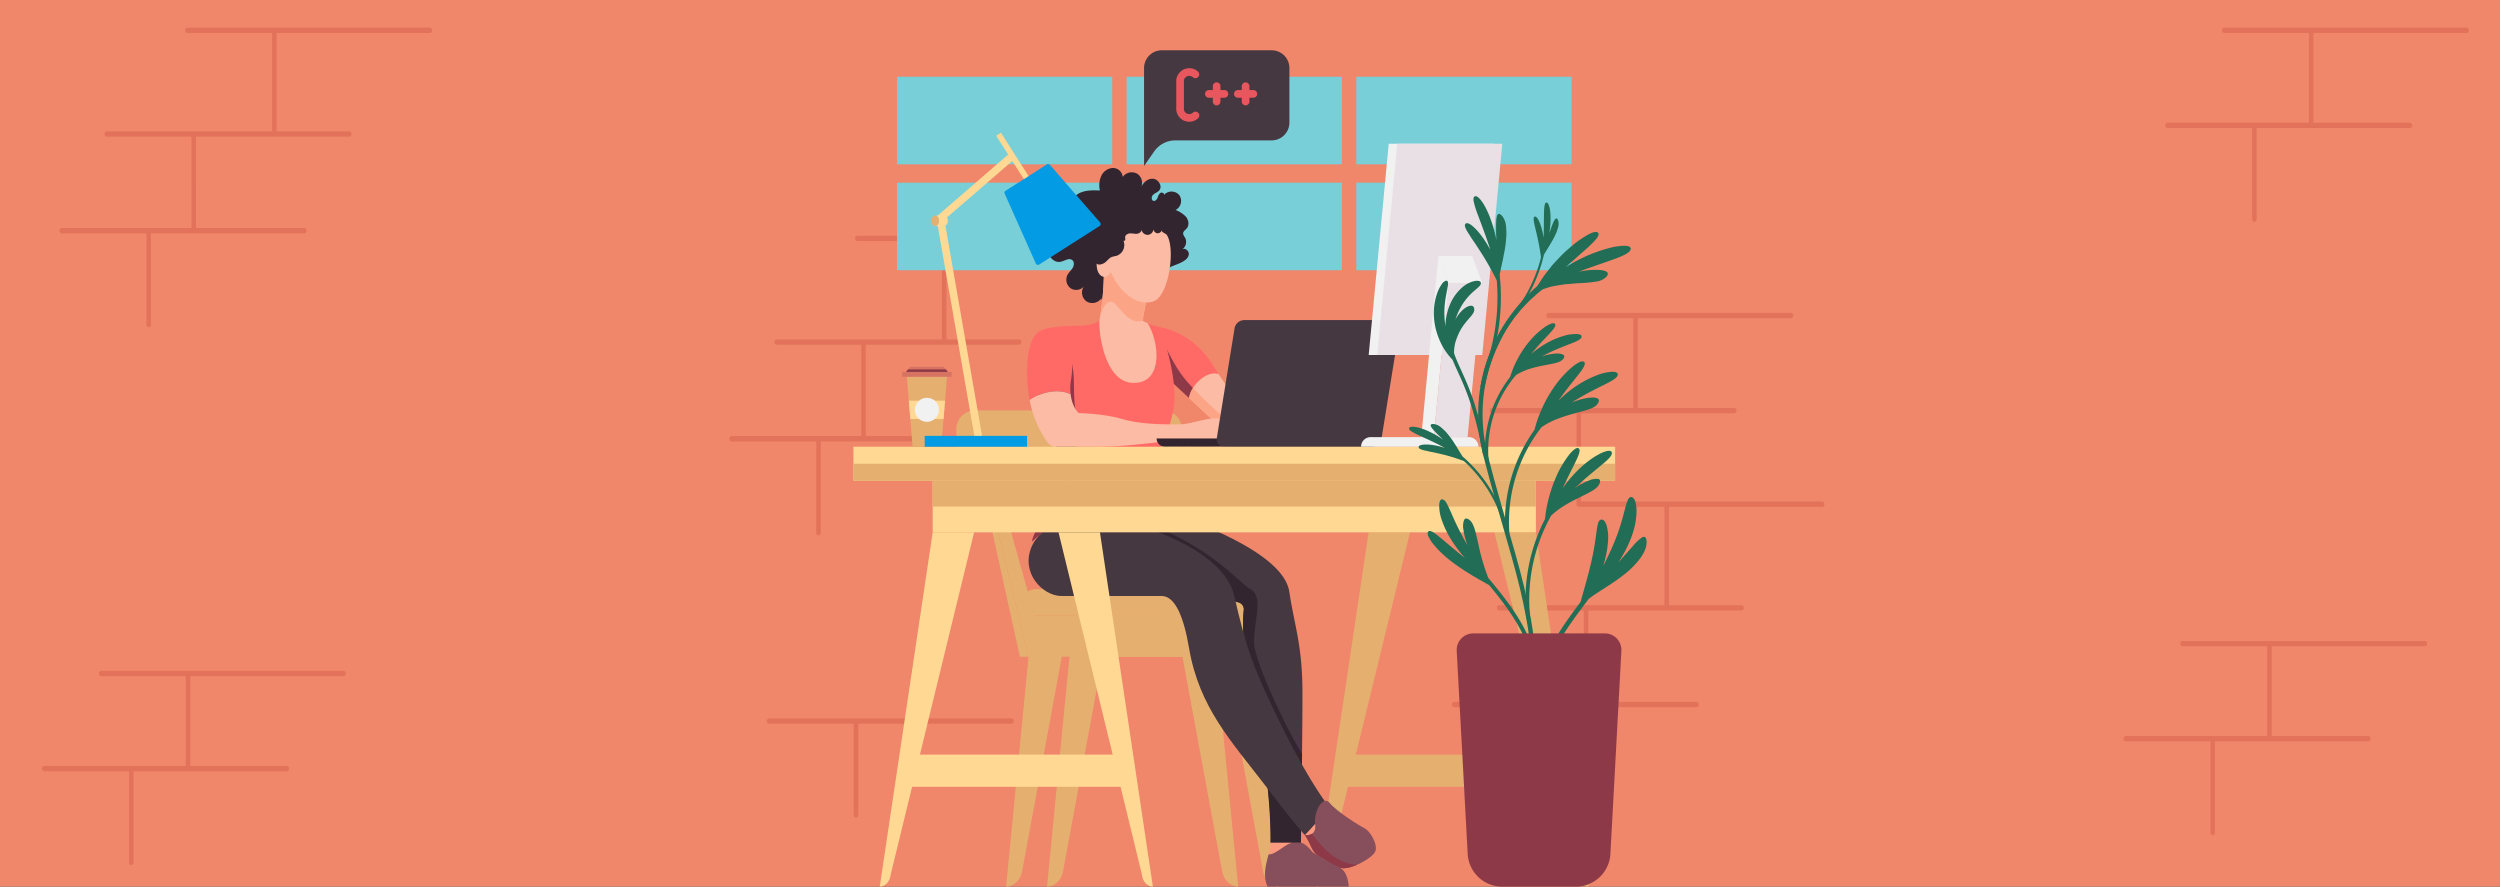 <svg xmlns="http://www.w3.org/2000/svg" width="1138.615" height="403.801" viewBox="0 0 1138.615 403.801">
  <rect x="0" y="0" width="1138.615" height="403.801" fill="#333333" stroke="none"/>
  <g id="Grupo_12635" data-name="Grupo 12635" transform="translate(1380.507 -3116.725)">
    <rect id="Rectángulo_4419" data-name="Rectángulo 4419" width="1138.615" height="403.8" transform="translate(-241.893 3520.525) rotate(-180)" fill="#f0866a"/>
    <g id="Grupo_11845" data-name="Grupo 11845">
      <path id="Trazado_2588" data-name="Trazado 2588" d="M-986.179,3315.278c0,.02,0,.039,0,.059H-936.9a1.13,1.13,0,0,1,1.031,1.208,1.131,1.131,0,0,1-1.031,1.21h-69.78v41.55a1.133,1.133,0,0,1-1.032,1.209,1.132,1.132,0,0,1-1.033-1.209v-41.55H-1047.3a1.132,1.132,0,0,1-1.031-1.21,1.132,1.132,0,0,1,1.031-1.208h59.057c0-.02,0-.039,0-.059v-41.551H-1026.8a1.132,1.132,0,0,1-1.031-1.209,1.131,1.131,0,0,1,1.031-1.209h75.272v-44.8h-38.556a1.131,1.131,0,0,1-1.031-1.209,1.13,1.13,0,0,1,1.031-1.208h110.4a1.133,1.133,0,0,1,1.033,1.208,1.134,1.134,0,0,1-1.033,1.209h-69.78v44.8H-916.4a1.131,1.131,0,0,1,1.03,1.209,1.132,1.132,0,0,1-1.03,1.209h-69.782Z" fill="#e2735a"/>
      <path id="Trazado_2589" data-name="Trazado 2589" d="M-1291.244,3220.517c0,.018,0,.038,0,.057h49.282a1.133,1.133,0,0,1,1.032,1.21,1.132,1.132,0,0,1-1.032,1.208h-69.781v41.551a1.132,1.132,0,0,1-1.03,1.209,1.134,1.134,0,0,1-1.034-1.209v-41.551h-38.554a1.132,1.132,0,0,1-1.032-1.208,1.133,1.133,0,0,1,1.032-1.21h59.056c0-.019,0-.039,0-.057v-41.553h-38.556a1.13,1.13,0,0,1-1.031-1.208,1.132,1.132,0,0,1,1.031-1.21h75.272v-44.794h-38.556a1.133,1.133,0,0,1-1.032-1.209,1.132,1.132,0,0,1,1.032-1.209h110.4a1.131,1.131,0,0,1,1.032,1.209,1.132,1.132,0,0,1-1.032,1.209h-69.779v44.794h33.063a1.133,1.133,0,0,1,1.032,1.21,1.131,1.131,0,0,1-1.032,1.208h-69.779Z" fill="#e2735a"/>
      <g id="Grupo_11844" data-name="Grupo 11844">
        <path id="Trazado_2590" data-name="Trazado 2590" d="M-661.008,3347.568c.162,0-.136.077,0,0Z" fill="#e2735a"/>
        <path id="Trazado_2591" data-name="Trazado 2591" d="M-718.229,3436.391h59.056c0-.02,0-.04,0-.059V3394.78h-38.555a1.133,1.133,0,0,1-1.033-1.209,1.132,1.132,0,0,1,1.033-1.208h75.271v-44.795h-38.55c-1.017,0-1.484-.421-1.484-1.088v-41.55h-38.555a1.132,1.132,0,0,1-1.031-1.209,1.131,1.131,0,0,1,1.031-1.209h64.393v-40.875h-38.555a1.132,1.132,0,0,1-1.032-1.209,1.132,1.132,0,0,1,1.032-1.209h110.4a1.132,1.132,0,0,1,1.032,1.209,1.132,1.132,0,0,1-1.032,1.209h-69.78v40.875h43.942a1.132,1.132,0,0,1,1.032,1.209,1.133,1.133,0,0,1-1.032,1.209h-69.78v40.22h109.814a1.133,1.133,0,0,1,1.032,1.208,1.134,1.134,0,0,1-1.032,1.21H-620.4v44.795h33.065a1.131,1.131,0,0,1,1.031,1.208,1.132,1.132,0,0,1-1.031,1.209h-69.78v41.552c0,.019,0,.039,0,.059h49.282a1.132,1.132,0,0,1,1.032,1.208,1.132,1.132,0,0,1-1.032,1.209h-69.78v41.55a1.134,1.134,0,0,1-1.032,1.211,1.133,1.133,0,0,1-1.032-1.211v-41.55h-38.555a1.132,1.132,0,0,1-1.032-1.209A1.132,1.132,0,0,1-718.229,3436.391Z" fill="#e2735a"/>
      </g>
      <path id="Trazado_2592" data-name="Trazado 2592" d="M-989.609,3487.884a1.131,1.131,0,0,1-1.031,1.209,1.131,1.131,0,0,1-1.031-1.209v-41.55h-38.556a1.133,1.133,0,0,1-1.032-1.21,1.132,1.132,0,0,1,1.032-1.208h110.4a1.132,1.132,0,0,1,1.032,1.208,1.133,1.133,0,0,1-1.032,1.21h-69.781Z" fill="#e2735a"/>
      <path id="Trazado_2593" data-name="Trazado 2593" d="M-1360.29,3465.562h64.393v-40.874h-38.555a1.132,1.132,0,0,1-1.032-1.21,1.131,1.131,0,0,1,1.032-1.208h110.4a1.131,1.131,0,0,1,1.031,1.208,1.132,1.132,0,0,1-1.031,1.21h-69.78v40.874h43.942a1.133,1.133,0,0,1,1.031,1.21,1.133,1.133,0,0,1-1.031,1.209h-69.78v41.549a1.133,1.133,0,0,1-1.033,1.21,1.133,1.133,0,0,1-1.031-1.21v-41.549h-38.555a1.133,1.133,0,0,1-1.032-1.209A1.133,1.133,0,0,1-1360.29,3465.562Z" fill="#e2735a"/>
      <path id="Trazado_2594" data-name="Trazado 2594" d="M-393.343,3172.627h64.393v-40.874h-38.555a1.132,1.132,0,0,1-1.032-1.21,1.131,1.131,0,0,1,1.032-1.209h110.4a1.132,1.132,0,0,1,1.032,1.209,1.133,1.133,0,0,1-1.032,1.21h-69.78v40.874h43.941a1.133,1.133,0,0,1,1.033,1.21,1.132,1.132,0,0,1-1.033,1.208h-69.78v41.55a1.132,1.132,0,0,1-1.032,1.21,1.132,1.132,0,0,1-1.032-1.21v-41.55h-38.554a1.132,1.132,0,0,1-1.032-1.208A1.133,1.133,0,0,1-393.343,3172.627Z" fill="#e2735a"/>
      <path id="Trazado_2595" data-name="Trazado 2595" d="M-412.316,3451.951h64.394v-40.874h-38.556a1.133,1.133,0,0,1-1.032-1.21,1.133,1.133,0,0,1,1.032-1.209h110.4a1.132,1.132,0,0,1,1.031,1.209,1.132,1.132,0,0,1-1.031,1.21h-69.781v40.874h43.942a1.133,1.133,0,0,1,1.032,1.21,1.132,1.132,0,0,1-1.032,1.208H-371.7v41.551a1.133,1.133,0,0,1-1.033,1.21,1.133,1.133,0,0,1-1.031-1.21v-41.551h-38.555a1.132,1.132,0,0,1-1.031-1.208A1.133,1.133,0,0,1-412.316,3451.951Z" fill="#e2735a"/>
    </g>
    <g id="Grupo_11892" data-name="Grupo 11892">
      <g id="Grupo_11850" data-name="Grupo 11850">
        <g id="Grupo_11847" data-name="Grupo 11847">
          <rect id="Rectángulo_4420" data-name="Rectángulo 4420" width="98.049" height="39.891" transform="translate(-971.988 3151.667)" fill="#78cfd8"/>
          <rect id="Rectángulo_4421" data-name="Rectángulo 4421" width="98.049" height="39.891" transform="translate(-971.988 3199.918)" fill="#78cfd8"/>
        </g>
        <g id="Grupo_11848" data-name="Grupo 11848">
          <rect id="Rectángulo_4422" data-name="Rectángulo 4422" width="98.049" height="39.891" transform="translate(-867.386 3151.667)" fill="#78cfd8"/>
          <rect id="Rectángulo_4423" data-name="Rectángulo 4423" width="98.049" height="39.891" transform="translate(-867.386 3199.918)" fill="#78cfd8"/>
        </g>
        <g id="Grupo_11849" data-name="Grupo 11849">
          <rect id="Rectángulo_4424" data-name="Rectángulo 4424" width="98.049" height="39.891" transform="translate(-762.783 3151.667)" fill="#78cfd8"/>
          <rect id="Rectángulo_4425" data-name="Rectángulo 4425" width="98.049" height="39.891" transform="translate(-762.783 3199.918)" fill="#78cfd8"/>
        </g>
      </g>
      <g id="Grupo_11854" data-name="Grupo 11854">
        <g id="Grupo_11853" data-name="Grupo 11853">
          <path id="Trazado_2596" data-name="Trazado 2596" d="M-891.577,3396.964l-12.07,123.562h0c3.525,0,6.575-2.923,7.334-7.027l18.055-97.678h27.471v-18.857Z" fill="#e5af70"/>
          <path id="Trazado_2597" data-name="Trazado 2597" d="M-810,3396.964l12.07,123.562h0c-3.525,0-6.575-2.923-7.334-7.027l-18.055-97.678h-27.47v-18.857Z" fill="#e5af70"/>
          <path id="Trazado_2598" data-name="Trazado 2598" d="M-910.222,3396.964l-12.07,123.562h0c3.525,0,6.575-2.923,7.334-7.027l18.055-97.678h27.47v-18.857Z" fill="#e5af70"/>
          <path id="Trazado_2599" data-name="Trazado 2599" d="M-807.117,3396.964H-911.425A4.574,4.574,0,0,1-916,3392.39h0a7.336,7.336,0,0,1,7.336-7.336h98.782a7.336,7.336,0,0,1,7.336,7.336h0A4.573,4.573,0,0,1-807.117,3396.964Z" fill="#e5af70"/>
          <g id="Grupo_11851" data-name="Grupo 11851">
            <path id="Trazado_2600" data-name="Trazado 2600" d="M-859.079,3345.963l-5.438,39.091h5.438l6.043-45.965Z" fill="#e5af70"/>
            <path id="Trazado_2601" data-name="Trazado 2601" d="M-859.079,3385.054h4.532l4.23-51.5-2.719,5.539Z" fill="#e5af70"/>
          </g>
          <g id="Grupo_11852" data-name="Grupo 11852">
            <path id="Trazado_2602" data-name="Trazado 2602" d="M-923.681,3345.963l19.622,69.857h-8.006l-18.853-76.731Z" fill="#e5af70"/>
            <path id="Trazado_2603" data-name="Trazado 2603" d="M-912.064,3415.821H-916l-18.175-82.27,3.256,5.539Z" fill="#e5af70"/>
          </g>
          <path id="Rectángulo_4426" data-name="Rectángulo 4426" d="M8.541,0h85.6a8.541,8.541,0,0,1,8.541,8.541v.5a44.5,44.5,0,0,1-44.5,44.5H44.5A44.5,44.5,0,0,1,0,9.044v-.5A8.541,8.541,0,0,1,8.541,0Z" transform="translate(-944.947 3303.632)" fill="#e5af70"/>
        </g>
        <path id="Trazado_2604" data-name="Trazado 2604" d="M-808.156,3415.821-810,3396.964h-40.789v18.857Z" fill="#e5af70"/>
        <path id="Trazado_2605" data-name="Trazado 2605" d="M-828.644,3396.964l12.071,123.562h0c-3.525,0-6.576-2.923-7.334-7.027l-18.056-97.678h-27.47v-18.857Z" fill="#e5af70"/>
      </g>
      <g id="Grupo_11856" data-name="Grupo 11856">
        <g id="Grupo_11855" data-name="Grupo 11855">
          <path id="Trazado_2606" data-name="Trazado 2606" d="M-772.393,3475.076h106.6l-4.318-14.685h-98.175Z" fill="#e5af70"/>
        </g>
        <path id="Trazado_2607" data-name="Trazado 2607" d="M-757.179,3359.18l-24.107,161.346h0c2.554,0,4.7-2.361,4.976-5.478l38-155.868Z" fill="#e5af70"/>
        <path id="Trazado_2608" data-name="Trazado 2608" d="M-681,3359.18l24.106,161.346h0c-2.554,0-4.7-2.361-4.976-5.478l-38-155.868Z" fill="#e5af70"/>
      </g>
      <g id="Grupo_11858" data-name="Grupo 11858">
        <g id="Grupo_11857" data-name="Grupo 11857">
          <path id="Trazado_2609" data-name="Trazado 2609" d="M-825.46,3287.143c-.5-.771-1-1.576-1.517-2.425-4.8-7.9-12.31-16.615-26.136-19.206l2.548,21.714,11.6,10.763C-838.024,3291.872-830.58,3285.258-825.46,3287.143Z" fill="#ff6a66"/>
          <path id="Trazado_2610" data-name="Trazado 2610" d="M-825.46,3287.143c-5.12-1.885-12.564,4.729-13.506,10.846l16.5,15.315c10.281-7.272,16.3-3.761,16.3-3.761C-812.058,3302.234-817.652,3299.266-825.46,3287.143Z" fill="#fcbba4"/>
        </g>
        <path id="Trazado_2611" data-name="Trazado 2611" d="M-852.294,3272.49l1.729,14.736,11.6,10.763a12.2,12.2,0,0,1,1.787-4.54c-7.1-7.333-8.9-12.171-14.582-22.446Z" fill="#8e3948"/>
        <path id="Trazado_2612" data-name="Trazado 2612" d="M-822.463,3313.3a31.332,31.332,0,0,1,4.105-2.476,203.461,203.461,0,0,1-18.821-17.379,12.2,12.2,0,0,0-1.787,4.54Z" fill="#fca586"/>
      </g>
      <path id="Trazado_2613" data-name="Trazado 2613" d="M-908.224,3268.6c7.7-5.89,24.2-1.126,28.491-6.216s18.4.187,21.943,1.6a26.862,26.862,0,0,0,4.677,1.527c1.56.347,6.748,16.754,7.523,29.42,1.244,20.327-17.173,37.021-6.751,48.931,3.731,4.264,6.812,7.107,6.812,7.107s-4.858,6.185-15.873,6.185-33.934-9.028-49.036,6.252c0,0-.613-2.665,7.866-14.569s7.591-16.167,5.1-23.274S-917.38,3275.606-908.224,3268.6Z" fill="#ff6a66"/>
      <path id="Trazado_2614" data-name="Trazado 2614" d="M-892.427,3333.026c1.1-5.5,3.592-14.656,1.722-29.191-1.43-11.119.325-14.825-2.163-23.947l-17.945-4.469c-.794,14.4,11.3,44.311,13.345,50.145,2.487,7.107,3.375,11.37-5.1,23.274s-7.866,14.569-7.866,14.569c6.48-6.556,14.4-8.632,22.2-8.871l0,0C-901.921,3355.432-894.27,3342.265-892.427,3333.026Z" fill="#8e3948"/>
      <g id="Grupo_11859" data-name="Grupo 11859">
        <path id="Trazado_2615" data-name="Trazado 2615" d="M-839.078,3232.625c.2-1.613-1.778-3.27-3.075-2.291a4.127,4.127,0,0,0,1.369-5.4,3.949,3.949,0,0,1-.882-1.883c.015-1,1.081-1.6,1.715-2.379,1.2-1.47.778-3.769-.429-5.232a12.5,12.5,0,0,0-4.728-3.068,4.664,4.664,0,0,0,1.708-6.78,4.664,4.664,0,0,0-6.991-.095c.306-.791-1-1.359-1.693-.868a4.57,4.57,0,0,0-1.211,2.192c-.322.785-1.046,1.6-1.869,1.389-1.11-.28-.969-2.022-.132-2.8s2.043-1.119,2.78-2c1.641-1.949-.523-5.261-3.071-5.284s-4.635,2.181-5.535,4.564a5.03,5.03,0,0,0-1.323-6.749,5.03,5.03,0,0,0-6.736,1.391,4.455,4.455,0,0,0-4.487-4.1,6.228,6.228,0,0,0-5.287,3.635,10.588,10.588,0,0,0-.609,6.615c-3.116-.113-6.371-.2-9.191,1.131s-5.01,4.557-4.085,7.535c.4,1.295,1.338,2.422,1.47,3.771.3,3.076-3.328,4.764-6.042,6.241-2.936,1.6-5.6,4.266-5.917,7.592s2.711,6.923,5.969,6.18c1.783-.407,3.741-1.9,5.185-.776,1.043.812.872,2.483.189,3.615s-1.747,2.007-2.359,3.178a4.873,4.873,0,0,0,1.373,6.011,4.63,4.63,0,0,0,6.061-.728,5.005,5.005,0,0,0,1.289,6.79,5.006,5.006,0,0,0,6.746-1.505c.4,2.085,1.311,4.653,3.43,4.786,2.145.134,3.373-2.378,3.847-4.474s1.164-4.649,3.252-5.155c3.286-.8,5.269,2.653,8.368-.114,2.094-1.869,2.985-4.37,5.54-5.878,2.051-1.21,4.392-1.942,6.488-3.093C-845.438,3237.206-839.492,3236.043-839.078,3232.625Z" fill="#33252f"/>
        <path id="Trazado_2616" data-name="Trazado 2616" d="M-877.738,3239.847a130.55,130.55,0,0,1-1.995,22.542c-.6,3.392,1.6,28.726,15.561,28.726s11.37-19.35,6.382-27.13l-2.393-1.2,2.393-12.368-14.562-12.777Z" fill="#fcbba4"/>
        <path id="Trazado_2617" data-name="Trazado 2617" d="M-860.183,3262.788l2.393-12.368-14.562-12.777-5.386,2.2a130.55,130.55,0,0,1-1.995,22.542c1-5.186,3.79-10.971,7.58-6.782C-868.938,3259.16-865.442,3264.4-860.183,3262.788Z" fill="#fca586"/>
        <path id="Trazado_2618" data-name="Trazado 2618" d="M-849.051,3223.795c3.959,6.108.952,27.435-5.907,30.1-6.641,2.582-15.069-3.053-19.4-12.754a.4.4,0,0,0-.733-.005,2.665,2.665,0,0,1-1.934,1.684c-1.507.223-4.032-.934-4.032-6.072.813.989,2.955.241,3.952-.562s1.764-1.939,2.949-2.423a17.183,17.183,0,0,1,2.1-.5,5.214,5.214,0,0,0,3.186-7.014c.166.351.757.113.854-.264a4.64,4.64,0,0,0-.068-1.158c0-1.05,1.165-1.74,2.214-1.8s2.095.262,3.142.171,2.188-.853,2.105-1.9a2.865,2.865,0,0,0,3.006,2.387,2.863,2.863,0,0,0,2.484-2.925,2,2,0,0,0,1.461,2.164,2,2,0,0,0,2.275-1.282C-851.441,3222.69-849.62,3222.918-849.051,3223.795Z" fill="#fcbba4"/>
      </g>
      <g id="Grupo_11860" data-name="Grupo 11860">
        <path id="Trazado_2619" data-name="Trazado 2619" d="M-892.893,3296.278a23.362,23.362,0,0,1,.149-6.427c2.285-14.432-2.708-25.3-11.218-23.443-5.051,1.1-8.755,5.452-8.755,20.172a63.54,63.54,0,0,0,1.175,12.329C-906.352,3295.413-898.9,3293.463-892.893,3296.278Z" fill="#ff6a66"/>
        <path id="Trazado_2620" data-name="Trazado 2620" d="M-817.416,3316.979c-1.349-2.77-3.484-6.628-5.733-8.592-3.745-3.271-14.043,1.636-20.55,1.636s-17.524,0-25.671-2.453-19.941-2.726-19.941-2.726-2.892-2.7-3.582-8.566c-6.01-2.815-13.459-.865-18.649,2.631a47.661,47.661,0,0,0,8.241,19.473,4.8,4.8,0,0,0,3.834,1.8h19.125c13.65,0,29.73-2.528,32.449-2.528s5.707,2.528,8.22,2.528,2.793-1.166,5.289-2.528c1.832-1,4.335.827,5.539,1.872a2.808,2.808,0,0,0,1.843.656h7.15C-817.959,3320.184-816.676,3318.5-817.416,3316.979Z" fill="#fcbba4"/>
      </g>
      <g id="Grupo_11863" data-name="Grupo 11863">
        <g id="Grupo_11862" data-name="Grupo 11862">
          <g id="Grupo_11861" data-name="Grupo 11861">
            <path id="Trazado_2621" data-name="Trazado 2621" d="M-752.228,3316.412h-101.5a3.772,3.772,0,0,0,3.773,3.772H-756a3.772,3.772,0,0,0,3.772-3.772Z" fill="#33252f"/>
          </g>
        </g>
        <path id="Trazado_2622" data-name="Trazado 2622" d="M-822.888,3320.184h67.138a4.519,4.519,0,0,0,4.461-3.8l8.07-49.86a3.464,3.464,0,0,0-3.42-4.017h-67.138a4.517,4.517,0,0,0-4.46,3.8l-8.07,49.86A3.463,3.463,0,0,0-822.888,3320.184Z" fill="#463840"/>
      </g>
      <g id="Grupo_11868" data-name="Grupo 11868">
        <g id="Grupo_11866" data-name="Grupo 11866">
          <g id="Grupo_11864" data-name="Grupo 11864">
            <path id="Trazado_2623" data-name="Trazado 2623" d="M-845.529,3350.97c38.113,13.738,50.79,25.766,52.231,35.273,2.432,16.046,5.985,24.4,5.985,46.131s-.7,68.177-.7,68.177h-13.8s1.051-17.663-4.761-47.367c-6.042-30.875-8.742-46.415-7.471-58.475a3.253,3.253,0,0,0-2.052-3.509c-3.772-1.2-13.149-3.025-35.32-3.025l-20.137-31.445Z" fill="#463840"/>
            <path id="Trazado_2624" data-name="Trazado 2624" d="M-809.36,3409.426c0-10.815,4.59-21.031-1.932-24.636-5.137-2.839-16.2-18.044-48.581-30.646l-3.224.714-4.393,8.613,16.069,24.7c22.171,0,31.548,1.824,35.32,3.025a3.253,3.253,0,0,1,2.052,3.509c-1.271,12.06,1.152,27.673,7.471,58.475a245.462,245.462,0,0,1,4.761,47.367h13.8s.319-18.673.528-40.381C-796.072,3446.106-809.36,3416.749-809.36,3409.426Z" fill="#33252f"/>
          </g>
          <path id="Trazado_2625" data-name="Trazado 2625" d="M-801.817,3500.551" fill="#33252f"/>
          <g id="Grupo_11865" data-name="Grupo 11865">
            <path id="Trazado_2626" data-name="Trazado 2626" d="M-801.817,3500.551a22.777,22.777,0,0,1-.936,5.3c3.547.162,8.01-5.3,11.124-5.3Z" fill="#fc9a80"/>
            <path id="Trazado_2627" data-name="Trazado 2627" d="M-768.789,3513.076c-2.394-2.483-12.829-6.829-14.181-8.527-3.185-4-5.047-4-5.047-4h-3.612c-3.114,0-7.577,5.465-11.124,5.3-1.171,4.536-2.756,9.905-.428,14.672h36.955S-766.4,3515.559-768.789,3513.076Z" fill="#874f5b"/>
          </g>
        </g>
        <g id="Grupo_11867" data-name="Grupo 11867">
          <path id="Trazado_2628" data-name="Trazado 2628" d="M-786.174,3497.071l6.265,1.389v-10.931l-7.4,4.036Z" fill="#fc9a80"/>
          <path id="Trazado_2629" data-name="Trazado 2629" d="M-910.438,3365.246c-5.582,12.044,4.6,22.929,13.415,22.929h45.6c6.149,0,10.082,9.617,12.455,23.656,4.615,27.313,19.6,42.806,34.768,62.714s18.024,22.526,18.024,22.526l11.338-12.452s-8.119-9.411-21.7-36.726-16.544-36.813-21.823-59.718-47.781-33.336-47.781-33.336S-902.057,3347.161-910.438,3365.246Z" fill="#463840"/>
          <path id="Trazado_2630" data-name="Trazado 2630" d="M-786.174,3497.071c2.9,4.248,3.193,7.891,6.354,9.567s5.506,3.437,9.447,5.2,14.929-4.079,16.247-7.382-2.637-9.356-4.688-10.365-13-7.736-16.022-11.6-7.417,3.7-6.685,9.586S-786.174,3497.071-786.174,3497.071Z" fill="#874f5b"/>
          <path id="Trazado_2631" data-name="Trazado 2631" d="M-762.352,3510.538c-6.984-.237-13.372-4.221-20.6-14.1a5.055,5.055,0,0,1-3.227.637c2.9,4.248,3.193,7.891,6.354,9.567s5.506,3.437,9.447,5.2c1.763.787,4.934.052,8.02-1.294Z" fill="#8e3948"/>
        </g>
      </g>
      <g id="Grupo_11871" data-name="Grupo 11871">
        <rect id="Rectángulo_4427" data-name="Rectángulo 4427" width="274.716" height="23.494" transform="translate(-955.719 3335.686)" fill="#ffd994"/>
        <rect id="Rectángulo_4428" data-name="Rectángulo 4428" width="274.716" height="11.747" transform="translate(-955.719 3335.686)" fill="#e5af70"/>
        <rect id="Rectángulo_4429" data-name="Rectángulo 4429" width="346.911" height="15.501" transform="translate(-991.817 3320.185)" fill="#ffd994"/>
        <rect id="Rectángulo_4430" data-name="Rectángulo 4430" width="346.911" height="7.751" transform="translate(-991.817 3327.935)" fill="#e5af70"/>
        <g id="Grupo_11870" data-name="Grupo 11870">
          <g id="Grupo_11869" data-name="Grupo 11869">
            <path id="Trazado_2632" data-name="Trazado 2632" d="M-970.932,3475.076h106.6l-4.318-14.685h-98.175Z" fill="#ffd994"/>
          </g>
          <path id="Trazado_2633" data-name="Trazado 2633" d="M-955.719,3359.18l-24.107,161.346h0c2.554,0,4.7-2.361,4.976-5.478l38-155.868Z" fill="#ffd994"/>
          <path id="Trazado_2634" data-name="Trazado 2634" d="M-879.543,3359.18l24.106,161.346h0c-2.554,0-4.7-2.361-4.975-5.478l-38-155.868Z" fill="#ffd994"/>
        </g>
      </g>
      <g id="Grupo_11873" data-name="Grupo 11873">
        <path id="Trazado_2635" data-name="Trazado 2635" d="M-748.013,3182.175l-9.129,96.226h47.818l9.129-96.226Z" fill="#f1f1f1"/>
        <path id="Trazado_2636" data-name="Trazado 2636" d="M-744.1,3182.175l-9.129,96.226h47.818l9.129-96.226Z" fill="#e8e0e4"/>
        <g id="Grupo_11872" data-name="Grupo 11872">
          <path id="Trazado_2637" data-name="Trazado 2637" d="M-720.816,3245.59l-6.662,70.223H-712.1l6.662-70.223Z" fill="#e8e0e4"/>
          <path id="Trazado_2638" data-name="Trazado 2638" d="M-705.44,3245.59-710,3233.281h-15.376l4.556,12.308Z" fill="#f1f1f1"/>
          <path id="Trazado_2639" data-name="Trazado 2639" d="M-720.816,3245.59l-6.662,70.223H-733.2l7.83-82.532Z" fill="#f1f1f1"/>
        </g>
        <path id="Trazado_2640" data-name="Trazado 2640" d="M-760.619,3320.184h53.469a4.371,4.371,0,0,0-4.371-4.371h-44.727a4.371,4.371,0,0,0-4.371,4.371Z" fill="#f1f1f1"/>
      </g>
      <g id="Grupo_11875" data-name="Grupo 11875">
        <g id="Grupo_11874" data-name="Grupo 11874">
          <path id="Trazado_2641" data-name="Trazado 2641" d="M-949.191,3288.315l-2.62,31.869h-13.057l-2.62-31.869Z" fill="#e5af70"/>
          <rect id="Rectángulo_4431" data-name="Rectángulo 4431" width="22.492" height="2.189" transform="translate(-969.585 3286.126)" fill="#d67363"/>
          <path id="Trazado_2642" data-name="Trazado 2642" d="M-948.8,3286.126l-1.9-2.336h-15.289l-1.9,2.336Z" fill="#d67363"/>
          <path id="Trazado_2643" data-name="Trazado 2643" d="M-967.882,3286.126l.949-1.168h17.187l.949,1.168Z" fill="#8e3948"/>
        </g>
        <path id="Trazado_2644" data-name="Trazado 2644" d="M-950.773,3307.558h-15.133l-.688-8.363h16.508Z" fill="#ffd994"/>
        <circle id="Elipse_9" data-name="Elipse 9" cx="5.482" cy="5.482" r="5.482" transform="translate(-963.821 3297.895)" fill="#f1f1f1"/>
      </g>
      <g id="Grupo_11878" data-name="Grupo 11878">
        <g id="Grupo_11876" data-name="Grupo 11876">
          <path id="Trazado_2645" data-name="Trazado 2645" d="M-907.233,3237.217l27.559-17.586a1.037,1.037,0,0,0,.224-1.556l-22.913-26.292a1.038,1.038,0,0,0-1.34-.193l-18.838,12.02a1.037,1.037,0,0,0-.389,1.3l14.191,31.857A1.038,1.038,0,0,0-907.233,3237.217Z" fill="#049be5"/>
          <rect id="Rectángulo_4432" data-name="Rectángulo 4432" width="2.559" height="23.401" transform="translate(-912.043 3196.912) rotate(147.458)" fill="#ffd994"/>
        </g>
        <path id="Trazado_2646" data-name="Trazado 2646" d="M-956.405,3217.288c0,1.329.808,2.406,1.8,2.406s1.8-1.077,1.8-2.406-.808-2.407-1.8-2.407S-956.405,3215.959-956.405,3217.288Z" fill="#e5af70"/>
        <path id="Trazado_2647" data-name="Trazado 2647" d="M-950.585,3214.881c1,0,1.8,1.078,1.8,2.407s-.808,2.406-1.8,2.406H-954.6c1,0,1.8-1.077,1.8-2.406s-.808-2.407-1.8-2.407Z" fill="#ffd994"/>
        <g id="Grupo_11877" data-name="Grupo 11877">
          <path id="Trazado_2648" data-name="Trazado 2648" d="M-953.4,3214.881l32.834-28.433,2.306,2.578L-951,3217.288s-.62.4-1.072-.643C-952.8,3214.984-953.4,3214.881-953.4,3214.881Z" fill="#ffd994"/>
          <path id="Trazado_2649" data-name="Trazado 2649" d="M-949.892,3219.694l16.661,95.538-3.407.594-16.765-96.132s.477-1.1,2.391-.879A1.145,1.145,0,0,1-949.892,3219.694Z" fill="#ffd994"/>
        </g>
        <rect id="Rectángulo_4433" data-name="Rectángulo 4433" width="46.612" height="4.953" transform="translate(-912.748 3320.185) rotate(180)" fill="#049be5"/>
      </g>
      <g id="Grupo_11880" data-name="Grupo 11880">
        <path id="Trazado_2650" data-name="Trazado 2650" d="M-801.353,3139.628h-50a8.1,8.1,0,0,0-8.1,8.1v44.61l4.585-6.607a11.789,11.789,0,0,1,9.685-5.067h43.831a8.1,8.1,0,0,0,8.1-8.1V3147.73A8.1,8.1,0,0,0-801.353,3139.628Z" fill="#463840"/>
        <g id="Grupo_11879" data-name="Grupo 11879">
          <path id="Trazado_2651" data-name="Trazado 2651" d="M-834.916,3149.31a1.744,1.744,0,0,1,.409.593,1.738,1.738,0,0,1,.171.7,1.677,1.677,0,0,1-.514,1.228,1.675,1.675,0,0,1-1.227.514,1.687,1.687,0,0,1-1.161-.448,2.387,2.387,0,0,0-1.637-.607,2.347,2.347,0,0,0-1.728.7,2.349,2.349,0,0,0-.7,1.728v12.536a2.348,2.348,0,0,0,.7,1.728,2.344,2.344,0,0,0,1.728.7,2.387,2.387,0,0,0,1.637-.607,1.652,1.652,0,0,1,1.213-.5,1.676,1.676,0,0,1,1.228.515,1.675,1.675,0,0,1,.514,1.227,1.759,1.759,0,0,1-.185.739,1.665,1.665,0,0,1-.448.607,5.762,5.762,0,0,1-3.959,1.5,5.689,5.689,0,0,1-4.169-1.742,5.688,5.688,0,0,1-1.742-4.169v-12.536a5.688,5.688,0,0,1,1.742-4.169,5.689,5.689,0,0,1,4.169-1.742A5.763,5.763,0,0,1-834.916,3149.31Z" fill="#e8575d"/>
          <path id="Trazado_2652" data-name="Trazado 2652" d="M-826.392,3154.244a1.676,1.676,0,0,1,1.227.515,1.675,1.675,0,0,1,.514,1.227v1.768h1.795a1.694,1.694,0,0,1,1.227.5,1.647,1.647,0,0,1,.515,1.227,1.69,1.69,0,0,1-.515,1.24,1.675,1.675,0,0,1-1.227.515h-1.795v1.741a1.673,1.673,0,0,1-.514,1.227,1.675,1.675,0,0,1-1.227.515,1.679,1.679,0,0,1-1.228-.515,1.673,1.673,0,0,1-.514-1.227v-1.741h-1.8a1.676,1.676,0,0,1-1.227-.515,1.689,1.689,0,0,1-.514-1.24,1.646,1.646,0,0,1,.514-1.227,1.694,1.694,0,0,1,1.227-.5h1.8v-1.768a1.7,1.7,0,0,1,.5-1.227,1.633,1.633,0,0,1,1.214-.515Z" fill="#e8575d"/>
          <path id="Trazado_2653" data-name="Trazado 2653" d="M-813.2,3154.244a1.676,1.676,0,0,1,1.227.515,1.675,1.675,0,0,1,.514,1.227v1.768h1.795a1.694,1.694,0,0,1,1.227.5,1.646,1.646,0,0,1,.514,1.227,1.689,1.689,0,0,1-.514,1.24,1.675,1.675,0,0,1-1.227.515h-1.795v1.741a1.673,1.673,0,0,1-.514,1.227,1.675,1.675,0,0,1-1.227.515,1.676,1.676,0,0,1-1.228-.515,1.673,1.673,0,0,1-.514-1.227v-1.741h-1.795a1.676,1.676,0,0,1-1.227-.515,1.689,1.689,0,0,1-.514-1.24,1.646,1.646,0,0,1,.514-1.227,1.694,1.694,0,0,1,1.227-.5h1.795v-1.768a1.7,1.7,0,0,1,.5-1.227,1.633,1.633,0,0,1,1.214-.515Z" fill="#e8575d"/>
        </g>
      </g>
      <g id="Grupo_11891" data-name="Grupo 11891">
        <path id="Trazado_2654" data-name="Trazado 2654" d="M-681,3467.925c2.583-71.99-7.494-84.107-22.862-143.51-7.16-27.674,1.23-59.884,29.6-81.086" fill="none" stroke="#216d55" stroke-miterlimit="10" stroke-width="2"/>
        <g id="Grupo_11881" data-name="Grupo 11881">
          <path id="Trazado_2655" data-name="Trazado 2655" d="M-667.316,3238.358l.7-.66.8-.764,1.073-.928,2.668-2.352,1.489-1.357,1.55-1.333c1.033-.9,2.046-1.811,2.958-2.7.457-.445.887-.883,1.282-1.308s.763-.79,1.077-1.164c1.26-1.485,1.752-2.7.722-3.285-.862-.474-2.971.209-5.651,1.915a51.869,51.869,0,0,0-4.385,3.019c-1.535,1.244-3.132,2.616-4.717,4.04-1.571,1.466-3.081,3.113-4.539,4.662a30.954,30.954,0,0,0-2.063,2.422l-1.877,2.391a47.9,47.9,0,0,0-3.058,4.436,40.182,40.182,0,0,0-2.075,3.466,69.821,69.821,0,0,0-16.346,19.823,82.331,82.331,0,0,0-8.552,24.257l1.853.358a80.705,80.705,0,0,1,9.072-24.969,59.44,59.44,0,0,1,3.591-5.591,28.9,28.9,0,0,1,2.021-2.635l2.1-2.58,2.3-2.4a31.011,31.011,0,0,1,2.365-2.337c1.686-1.443,3.262-3.015,5.091-4.289,1.189-.445,2.465-.847,3.78-1.213,1.373-.29,2.793-.537,4.21-.761l2.121-.318,2.179-.177,4.179-.339a57.559,57.559,0,0,0,7.367-.656,8.284,8.284,0,0,0,4.845-1.982c2.579-2.437-.419-3.394-4.14-3.4a31.216,31.216,0,0,0-5.48.368c-1.558.24-2.664.464-2.664.464s1.392-.5,3.468-1.311l7.834-2.735c5.784-2.008,11.866-3.989,12.32-6.129.226-1.055-.7-1.553-2.456-1.622a19.531,19.531,0,0,0-3.2.2,28.027,28.027,0,0,0-4.137.822A69.217,69.217,0,0,0-667.316,3238.358Z" fill="#216d55"/>
        </g>
        <g id="Grupo_11882" data-name="Grupo 11882">
          <path id="Trazado_2656" data-name="Trazado 2656" d="M-701.757,3230.478s-.548-1.005-1.4-2.434a41.26,41.26,0,0,0-3.39-4.914c-2.68-3.33-5.76-5.857-6.672-4.266-.372.659.177,2.075,1.371,3.926.621.918,1.235,2.01,2.037,3.156l1.233,1.793,1.245,1.925a131.335,131.335,0,0,1,8.522,14.779,94.1,94.1,0,0,1-5.988,41.621l1.454.57a96.449,96.449,0,0,0,5.863-44.8c.214-1.069.439-2.2.672-3.368.267-1.194.543-2.426.822-3.675.448-2.5,1.073-5.175,1.285-7.712.133-1.274.244-2.53.287-3.728a31.252,31.252,0,0,0-.172-3.365,8.553,8.553,0,0,0-1.749-4.861c-2.256-2.532-2.745.364-2.758,3.682-.046,1.682-.038,3.51.023,4.9.032.7.059,1.285.053,1.709l.011.667a30.852,30.852,0,0,0-.688-3.184c-.24-.954-.522-2.072-.856-3.271-.39-1.18-.825-2.443-1.288-3.71a33.307,33.307,0,0,0-1.594-3.676,23.4,23.4,0,0,0-1.76-3.166c-1.237-1.816-2.389-3.01-3.266-2.994s-1.108.894-.882,2.322a41.423,41.423,0,0,0,1.763,5.757C-705.841,3218.828-703.49,3224.964-701.757,3230.478Z" fill="#216d55"/>
        </g>
        <g id="Grupo_11883" data-name="Grupo 11883">
          <path id="Trazado_2657" data-name="Trazado 2657" d="M-683.205,3278.048s.728-.876,1.8-2.167c1.1-1.278,2.595-2.981,4.151-4.606,3.045-3.294,6.406-6.4,4.653-7.251a2.488,2.488,0,0,0-1.816.268,14.309,14.309,0,0,0-2.907,1.681,37.5,37.5,0,0,0-6.979,6.664,46.72,46.72,0,0,0-5.612,8.72,44.074,44.074,0,0,0-2.8,7.048,54.529,54.529,0,0,0-11.252,38.816l1.5-.154a52.921,52.921,0,0,1,12.415-39.521,26.733,26.733,0,0,1,5.934-2.731,54.2,54.2,0,0,1,6.485-1.624c4.148-.839,7.567-1.157,8.965-2.88.86-1,.753-1.664.046-2.069a6.869,6.869,0,0,0-3.459-.467,22.537,22.537,0,0,0-4.212.694c-.605.148-1.12.292-1.472.418l-.565.191a83.633,83.633,0,0,1,8.5-3.978c4.38-1.888,9.137-3.145,9.615-4.807.231-.83-.472-1.279-1.888-1.42a18.2,18.2,0,0,0-5.946.757,37.259,37.259,0,0,0-7.8,3.235A40.249,40.249,0,0,0-683.205,3278.048Z" fill="#216d55"/>
        </g>
        <g id="Grupo_11884" data-name="Grupo 11884">
          <path id="Trazado_2658" data-name="Trazado 2658" d="M-722.182,3265.351s-.058-.314-.121-.864-.191-1.346-.243-2.3a39.182,39.182,0,0,1,.1-7.169c.256-2.642.858-5.306,1.212-7.305.385-1.974.4-3.327-.782-3.132a3.944,3.944,0,0,0-1.863,1.6,17.342,17.342,0,0,0-2.016,3.934A27.812,27.812,0,0,0-727.347,3262a30.829,30.829,0,0,0,.456,3.21l.345,1.57c.138.5.3.987.449,1.471a33.511,33.511,0,0,0,2.172,5.4,29.659,29.659,0,0,0,4.986,6.939c1.434,3.532,3.123,6.921,4.6,10.4,1.513,3.465,2.787,7.024,3.962,10.615a177.392,177.392,0,0,1,5.285,22.046l1.644-.291a171.383,171.383,0,0,0-5.751-23.527c-1.27-3.848-2.767-7.627-4.4-11.322s-3.435-7.276-4.667-10.932a17.83,17.83,0,0,1,1.234-6.817,30.375,30.375,0,0,1,1.447-3.266,22.973,22.973,0,0,1,1.733-2.741c1.209-1.667,2.453-2.987,3.353-4.07a8.767,8.767,0,0,0,1.059-1.519,2.784,2.784,0,0,0,.383-1.411c-.017-1.16-.485-1.714-1.322-1.783a3.749,3.749,0,0,0-1.463.283,8.638,8.638,0,0,0-1.706.99,14.268,14.268,0,0,0-2.962,3.159,14.1,14.1,0,0,0-.848,1.345c-.2.342-.309.548-.309.548s.1-.287.279-.79l.318-.9c.14-.342.3-.728.471-1.149a29.763,29.763,0,0,1,3.26-5.735,29.505,29.505,0,0,1,4.546-4.769c.355-.315.685-.622,1.009-.87s.588-.552.837-.79a2.523,2.523,0,0,0,.889-1.42c.129-.939-.649-1.356-2.271-1.257a12.347,12.347,0,0,0-6.149,2.962,20.923,20.923,0,0,0-5.641,7.826A25.979,25.979,0,0,0-722.182,3265.351Z" fill="#216d55"/>
        </g>
        <g id="Grupo_11885" data-name="Grupo 11885">
          <path id="Trazado_2659" data-name="Trazado 2659" d="M-677.494,3225.016s-.109-.718-.3-1.758a28.147,28.147,0,0,0-.935-3.687c-.851-2.588-2.1-4.813-3-4.071-.777.622.2,3.9,1.094,7.815a100.919,100.919,0,0,1,1.966,10.7,67.914,67.914,0,0,1-11.567,24.133l.79.6a69.449,69.449,0,0,0,12.114-26.022c.691-1.187,1.476-2.514,2.37-3.9.8-1.4,1.74-2.85,2.423-4.3.356-.724.7-1.443.981-2.141a19.693,19.693,0,0,0,.643-2.021,5.4,5.4,0,0,0,.048-3.246c-.767-1.992-1.711-.405-2.468,1.553-.4.983-.8,2.068-1.072,2.9-.135.419-.25.775-.345,1.026l-.139.4s.168-.8.291-2.041c.063-.62.137-1.346.216-2.128.034-.786.062-1.63.073-2.483a22.93,22.93,0,0,0-.1-2.531,15.569,15.569,0,0,0-.309-2.27c-.3-1.356-.7-2.328-1.226-2.525s-.864.264-1.065,1.161a24.46,24.46,0,0,0-.294,3.817C-677.363,3217.164-677.341,3221.345-677.494,3225.016Z" fill="#216d55"/>
        </g>
        <g id="Grupo_11886" data-name="Grupo 11886">
          <path id="Trazado_2660" data-name="Trazado 2660" d="M-670.792,3299.3l1.993-2.771c1.217-1.64,2.872-3.829,4.588-5.94,3.353-4.265,7.025-8.372,4.828-9.216a2.972,2.972,0,0,0-2.147.506,15.082,15.082,0,0,0-1.551.936c-.549.4-1.137.859-1.755,1.374a47.316,47.316,0,0,0-7.746,8.654,60.509,60.509,0,0,0-6.087,10.945,58.09,58.09,0,0,0-2.964,8.7,72.4,72.4,0,0,0-13.246,47.447l1.83-.144a70.455,70.455,0,0,1,14.606-48.5,34.327,34.327,0,0,1,7.045-3.717,73.106,73.106,0,0,1,7.782-2.511c5-1.393,9.164-2.16,10.713-4.406.956-1.309.757-2.1-.147-2.516a4.984,4.984,0,0,0-1.817-.353,17.118,17.118,0,0,0-2.447.158,28.769,28.769,0,0,0-5.062,1.256c-.722.238-1.334.461-1.751.644l-.671.283s4.76-3.072,9.959-5.663c5.129-2.751,10.748-4.884,11.114-6.952.174-1.032-.736-1.484-2.462-1.478a22.7,22.7,0,0,0-7.087,1.617,47.694,47.694,0,0,0-9.084,4.719A51.947,51.947,0,0,0-670.792,3299.3Z" fill="#216d55"/>
        </g>
        <g id="Grupo_11887" data-name="Grupo 11887">
          <path id="Trazado_2661" data-name="Trazado 2661" d="M-722.42,3320.734s-.8-.252-1.983-.573a28.571,28.571,0,0,0-4.3-.843c-3.116-.362-6.011-.065-5.666,1.236.146.534,1.152.986,2.719,1.327.793.153,1.667.412,2.672.6l1.559.3,1.632.375a83.667,83.667,0,0,1,12,3.549,62.358,62.358,0,0,1,17.011,25.78l1.09-.368a64.051,64.051,0,0,0-18.7-27.482l-1.342-2.149-1.426-2.387c-1.04-1.562-2.07-3.315-3.269-4.77-.586-.745-1.176-1.471-1.774-2.131a23.276,23.276,0,0,0-1.841-1.693,6.326,6.326,0,0,0-3.462-1.662c-2.512-.164-1.245,1.613.475,3.36.85.91,1.8,1.872,2.549,2.572.376.35.695.648.909.877l.349.348a21.06,21.06,0,0,0-2.005-1.33c-.619-.38-1.346-.825-2.143-1.285-.818-.417-1.7-.854-2.605-1.278a23.03,23.03,0,0,0-2.754-1.089,16.337,16.337,0,0,0-2.576-.726c-1.6-.29-2.823-.3-3.266.167s-.1,1.045.768,1.663a32.755,32.755,0,0,0,3.921,2.055C-730.543,3316.691-726.149,3318.691-722.42,3320.734Z" fill="#216d55"/>
        </g>
        <g id="Grupo_11888" data-name="Grupo 11888">
          <path id="Trazado_2662" data-name="Trazado 2662" d="M-668.87,3339.269s.545-1.17,1.345-2.891c.823-1.72,1.938-4.021,3.092-6.273,2.24-4.523,4.669-8.993,2.507-9.325-.465-.073-1.082.256-1.831.876a16.5,16.5,0,0,0-2.513,2.726,47.6,47.6,0,0,0-5.384,9.269,63.882,63.882,0,0,0-3.733,11.01,62.862,62.862,0,0,0-1.462,8.46,80.32,80.32,0,0,0-8.386,45.642l1.71-.195a78.492,78.492,0,0,1,9.468-47,35.37,35.37,0,0,1,5.984-4.542c2.254-1.374,4.6-2.61,6.82-3.693,4.408-2.213,8.16-3.814,9.178-6.217.637-1.417.294-2.1-.626-2.29a8.345,8.345,0,0,0-3.983.7,29.307,29.307,0,0,0-4.444,2.146c-.623.356-1.148.678-1.5.922l-.569.384s3.858-3.7,8.118-7.158c4.178-3.573,8.838-6.832,8.7-8.793-.109-1.928-3.888-.9-8.668,2.236a49.2,49.2,0,0,0-7.338,6.129A54.416,54.416,0,0,0-668.87,3339.269Z" fill="#216d55"/>
        </g>
        <g id="Grupo_11889" data-name="Grupo 11889">
          <path id="Trazado_2663" data-name="Trazado 2663" d="M-650.33,3374.486s.481-1.457,1-3.631a45.1,45.1,0,0,0,1.19-7.838,19.8,19.8,0,0,0-.727-7.219c-.61-1.791-1.562-2.716-2.659-2.359-.95.307-1.338,1.975-1.728,4.621s-.82,6.312-1.624,10.379c-1.516,8.1-4.531,17.823-5.746,22.424-5.718,7.664-11.481,15.471-15.351,24.337a55.7,55.7,0,0,0-4.148,13.831,42.562,42.562,0,0,0-.506,7.231,39.232,39.232,0,0,0,.852,7.209l2.059-.463a37.2,37.2,0,0,1-.188-14.445,55.66,55.66,0,0,1,4.528-14c4.2-8.974,10.374-16.986,16.436-25.1,4.6-3.48,11.136-6.968,16.641-11.487a37.417,37.417,0,0,0,6.931-7.132c1.737-2.467,2.806-4.911,2.787-7.011.01-2.491-.86-3.011-1.968-2.408a19.811,19.811,0,0,0-4.216,3.96c-3.129,3.545-6.716,7.5-6.716,7.5s1.006-1.452,2.355-3.8a50.935,50.935,0,0,0,4.161-9.27,33.144,33.144,0,0,0,1.8-10.647,13.561,13.561,0,0,0-.169-2.178,10.525,10.525,0,0,0-.385-1.774,3.31,3.31,0,0,0-1.327-1.984c-1.073-.523-1.876.435-2.466,2.248-.663,1.821-1.238,4.522-2.137,7.679a91.341,91.341,0,0,1-3.605,10.453C-646.746,3367.291-648.559,3371.021-650.33,3374.486Z" fill="#216d55"/>
        </g>
        <g id="Grupo_11890" data-name="Grupo 11890">
          <path id="Trazado_2664" data-name="Trazado 2664" d="M-713.277,3370.918l-2.552-2.074c-1.52-1.252-3.559-2.916-5.561-4.631l-2.961-2.495c-.966-.773-1.845-1.5-2.639-2.061-1.606-1.094-2.8-1.56-3.24-.466a3.024,3.024,0,0,0,.441,2.141,17.094,17.094,0,0,0,2.165,3.315,48.256,48.256,0,0,0,8.014,7.659c6.379,4.938,13.809,8.91,17.339,10.908,5.152,6.237,10.128,12.666,13.967,19.774a55.85,55.85,0,0,1,4.629,11.134,39.21,39.21,0,0,1,1.565,11.9l1.784.053a41.629,41.629,0,0,0-1.842-13.136,59.855,59.855,0,0,0-5.251-12.058c-4.288-7.624-9.8-14.385-15.264-20.974a94.419,94.419,0,0,1-4.555-15.614c-1.218-5.139-1.93-9.242-4.034-10.778-1.224-.939-2-.771-2.437.086a8.123,8.123,0,0,0-.328,4.116,34.975,34.975,0,0,0,1.907,7.414s-.707-1.21-1.709-3.055c-.53-.911-1.058-2.009-1.691-3.162-.566-1.177-1.238-2.411-1.807-3.689-.627-1.258-1.155-2.555-1.735-3.766-.488-1.236-1.071-2.379-1.5-3.417-.232-.514-.47-.992-.712-1.424a13.308,13.308,0,0,0-.662-1.166,2.779,2.779,0,0,0-1.413-1.253c-.984-.267-1.508.554-1.656,2.236a19.627,19.627,0,0,0,1.123,7.022,42.944,42.944,0,0,0,4.3,9.006A63.539,63.539,0,0,0-713.277,3370.918Z" fill="#216d55"/>
        </g>
        <path id="Trazado_2665" data-name="Trazado 2665" d="M-662.772,3520.526h-33.565a15.742,15.742,0,0,1-15.718-14.892l-5-92.462a7.555,7.555,0,0,1,7.544-7.963H-649.6a7.555,7.555,0,0,1,7.544,7.963l-5,92.462A15.74,15.74,0,0,1-662.772,3520.526Z" fill="#8e3948"/>
      </g>
    </g>
  </g>
</svg>

